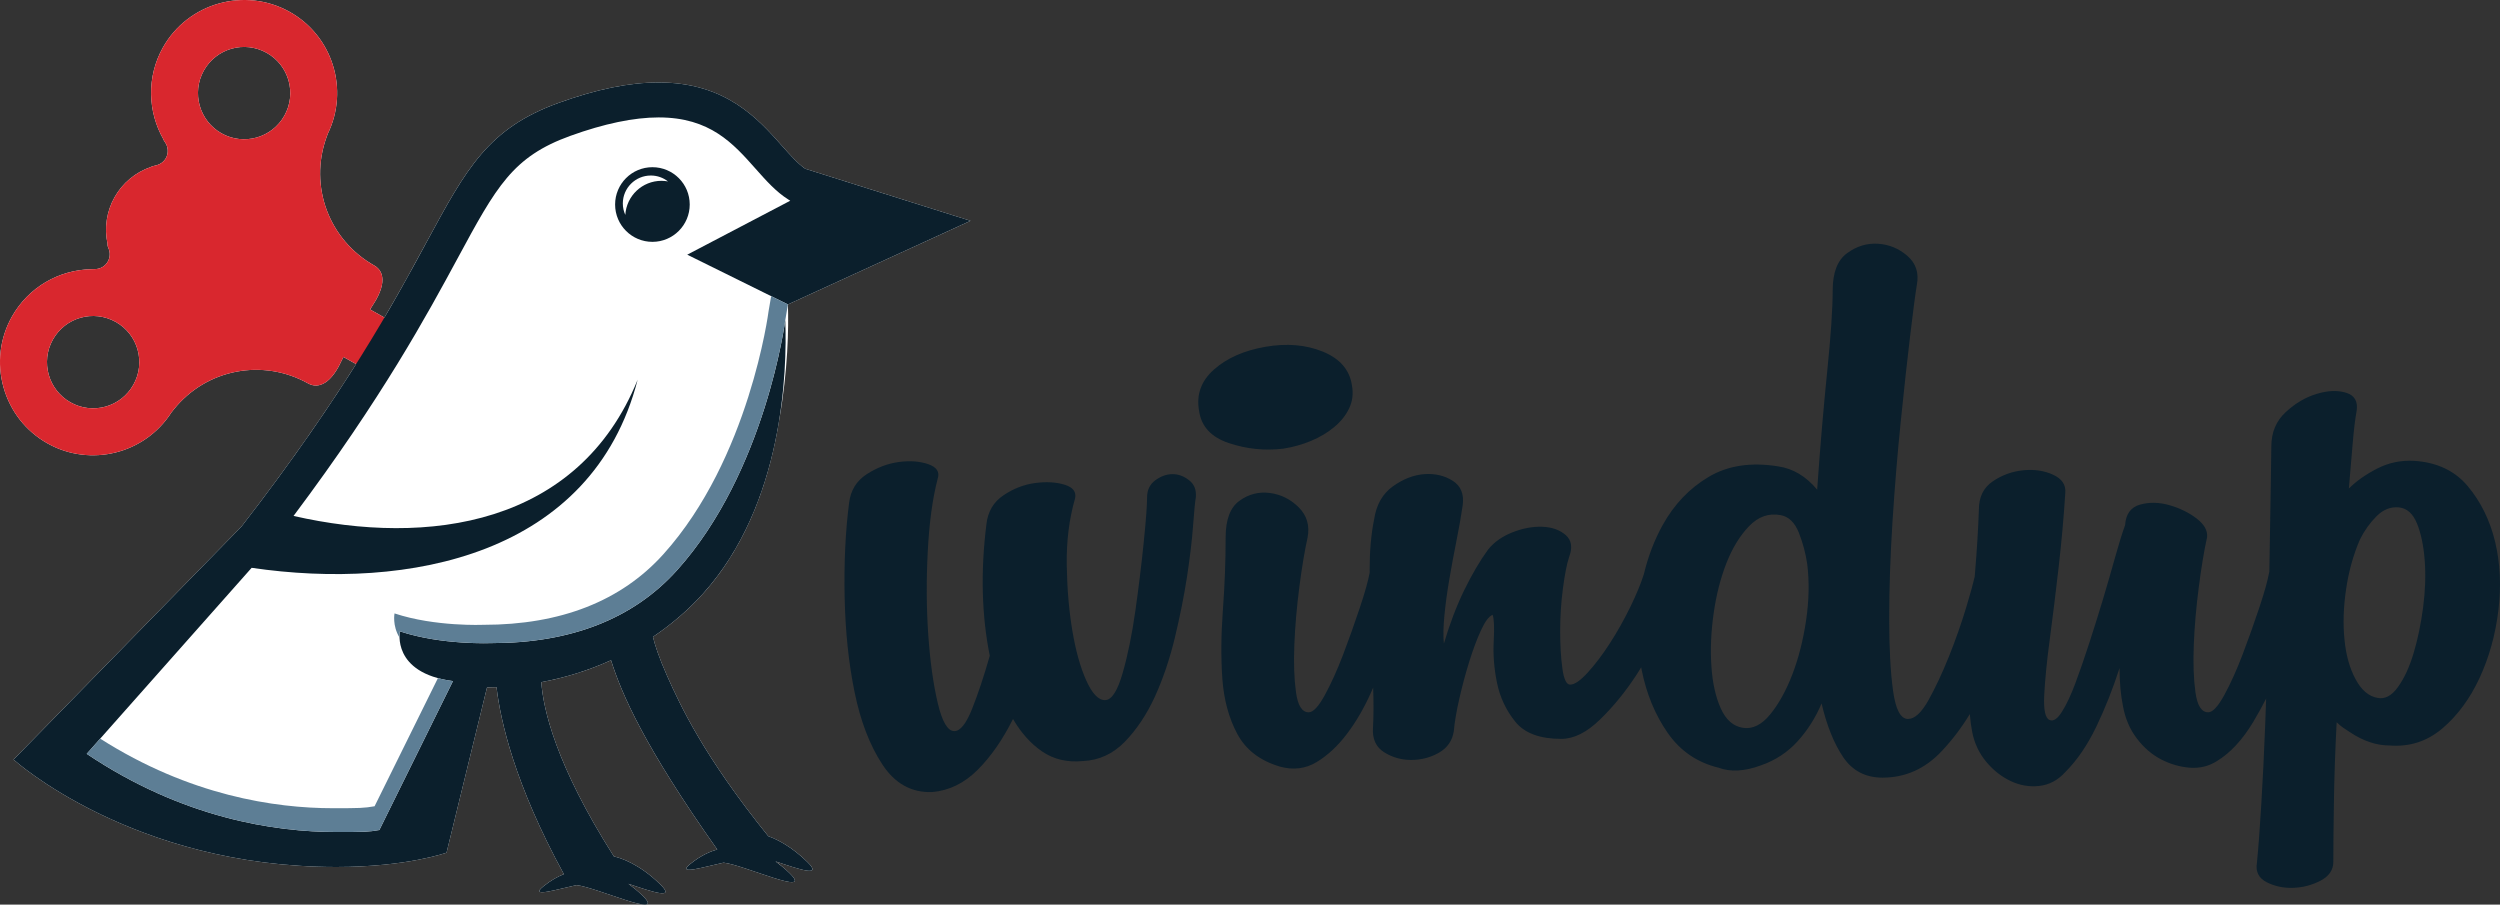 <?xml version="1.0" encoding="utf-8"?>
<!-- Generator: Adobe Illustrator 16.0.0, SVG Export Plug-In . SVG Version: 6.00 Build 0)  -->
<!DOCTYPE svg PUBLIC "-//W3C//DTD SVG 1.1//EN" "http://www.w3.org/Graphics/SVG/1.1/DTD/svg11.dtd">
<svg version="1.1" id="Layer_1" xmlns="http://www.w3.org/2000/svg" xmlns:xlink="http://www.w3.org/1999/xlink" x="0px" y="0px"
	 viewBox="0 0 600 217.106" enable-background="new 0 0 600 217.106" xml:space="preserve">
<rect x="0" y="0" width="600" height="217.106" fill="#333333" stroke="none"/>
<g>
	<path fill="#FFFFFF" d="M184.386,200.686c-15.457-19.158-21.059-31.266-24.235-38.371c-2.06-4.614-3.012-7.672-3.445-9.468
		c4.515-3.035,8.558-6.525,12.027-10.383c11.156-12.402,16.154-28.292,18.304-41.863c2.066-11.657,2.268-22.007,2.06-27.536
		l43.832-20.068l-39.67-12.495c-1.817-1.253-3.598-3.275-5.648-5.587c-5.666-6.377-13.416-15.125-29.526-15.125
		c-7.011,0-14.886,1.605-24.053,4.913c-16.898,6.105-22.116,15.773-31.605,33.316c-2.754,5.098-6.009,11.121-10.16,18.19
		l-3.448-1.934l1.169-1.866c0-0.003,0.117-0.182,0.281-0.472c3.064-5.47,0.729-7.556-0.413-8.197
		c-10.896-6.114-15.729-19.058-11.499-30.773l0.311-0.859c5.177-10.625,1.166-23.475-9.132-29.252
		c-10.746-6.032-24.4-2.197-30.436,8.546c-1.928,3.439-2.912,7.335-2.836,11.271c0.067,3.77,1.09,7.493,2.965,10.781l0.008,0.041
		c0.006,0.026,0.027,0.178,0.328,0.583c0.83,1.137,0.923,2.66,0.238,3.891c-0.443,0.789-1.178,1.371-2.074,1.646
		c-0.07,0.021-0.141,0.044-0.211,0.053c-0.156,0.035-0.322,0.076-0.469,0.121c-0.521,0.084-0.738,0.219-0.809,0.266
		c-3.732,1.289-6.844,3.876-8.754,7.292c-1.911,3.396-2.497,7.38-1.67,11.218c-0.018,0.047-0.088,0.328,0.217,1.014
		c0.457,1.046,0.398,2.212-0.165,3.202c-0.609,1.102-1.764,1.778-3.07,1.802c-0.103,0-0.214,0-0.326,0
		c-0.088,0.009-0.178,0.012-0.266,0.012c-0.182-0.012-0.287,0-0.32,0.015c-3.834,0.082-7.584,1.146-10.875,3.07
		c-3.398,1.99-6.214,4.861-8.145,8.303c-2.918,5.194-3.636,11.232-2.018,16.983c1.62,5.754,5.37,10.529,10.57,13.453
		c10.289,5.771,23.355,2.502,29.725-7.441l0.574-0.724c7.802-9.708,21.368-12.325,32.256-6.225c0.519,0.296,1.585,0.727,2.897,0.336
		c1.544-0.459,2.998-1.88,4.322-4.242c0.161-0.293,0.252-0.489,0.252-0.489l0.978-1.969l3.045,1.711
		c-6.876,10.893-15.721,23.783-27.507,38.991L3.25,182.293c0,0,28.441,25.784,77.484,25.784c16.904,0,26.431-3.436,26.431-3.436
		l9.715-39.656c0.762-0.012,1.529-0.029,2.285-0.064c0.935,7.977,4.333,23.262,16.163,44.874c-1.368,0.536-3.059,1.423-4.951,2.958
		c-3.489,2.812,3.521,0.625,7.983-0.328c4.837,0.521,21.873,8.382,15.85,2.52c-1.184-1.143-2.309-2.042-3.384-2.833
		c5.821,1.977,11.493,3.881,7.617,0.117c-5.074-4.939-9.451-6.32-11.112-6.686c-14.036-22.084-16.978-35.523-17.417-41.828
		c5.903-1.098,11.525-2.885,16.731-5.258c2.531,8.045,7.925,20.576,25.503,45.434c-1.473,0.381-3.791,1.283-6.486,3.459
		c-3.496,2.828,3.531,0.636,7.996-0.313c4.848,0.524,21.855,8.373,15.838,2.52c-1.178-1.146-2.303-2.048-3.387-2.836
		c5.824,1.977,11.496,3.875,7.617,0.117C189.947,203.158,186.566,201.471,184.386,200.686z M32.009,92.34
		c-2.99,5.338-9.74,7.228-15.072,4.236c-5.335-2.994-7.236-9.747-4.24-15.079c2.989-5.338,9.742-7.236,15.08-4.233
		C33.109,80.252,35.01,87,32.009,92.34z M68.247,27.765c-2.988,5.331-9.741,7.23-15.073,4.239c-5.335-3-7.233-9.748-4.245-15.082
		c3-5.332,9.744-7.23,15.082-4.233C69.343,15.68,71.241,22.429,68.247,27.765z"/>
	<path fill="#0B1F2C" d="M281.408,113.791c-1.418,0-2.789,0.498-4.12,1.465c-1.329,0.979-1.991,2.35-1.991,4.125
		c0,1.951-0.27,5.537-0.803,10.77c-0.527,5.227-1.195,10.676-1.992,16.342c-0.797,5.678-1.816,10.682-3.059,15.023
		c-1.242,4.342-2.66,6.516-4.253,6.516s-3.1-1.599-4.518-4.787c-1.424-3.188-2.525-7.178-3.322-11.965s-1.242-10.008-1.33-15.686
		c-0.088-5.672,0.568-10.986,1.992-15.955c0.357-1.594-0.486-2.695-2.525-3.316s-4.389-0.75-7.043-0.398
		c-2.66,0.352-5.18,1.324-7.576,2.924c-2.396,1.594-3.768,3.896-4.119,6.908c-1.424,11.344-1.16,21.896,0.797,31.635
		c-1.424,4.971-2.836,9.225-4.254,12.77c-1.418,3.545-2.836,5.309-4.254,5.309c-1.594,0-2.924-2.256-3.984-6.773
		c-1.066-4.523-1.828-9.972-2.268-16.35c-0.439-6.387-0.486-13.031-0.123-19.936c0.346-6.914,1.148-12.771,2.391-17.552
		c0.527-1.594-0.234-2.739-2.268-3.457c-2.033-0.703-4.382-0.879-7.037-0.524c-2.666,0.352-5.232,1.321-7.711,2.918
		c-2.484,1.6-3.902,3.908-4.254,6.914c-0.891,6.914-1.242,14.487-1.066,22.731c0.176,8.238,0.973,15.824,2.396,22.725
		c1.412,6.914,3.627,12.68,6.645,17.285c3.012,4.605,6.996,6.82,11.965,6.645c4.072-0.357,7.705-2.127,10.893-5.314
		c3.199-3.193,6.029-7.266,8.508-12.229c1.951,3.363,4.301,5.977,7.049,7.84c2.748,1.864,5.982,2.613,9.703,2.262
		c3.896-0.176,7.266-1.729,10.101-4.652c2.83-2.924,5.224-6.516,7.181-10.77c1.942-4.254,3.536-8.94,4.784-14.085
		c1.236-5.139,2.209-10.014,2.927-14.625c0.7-4.605,1.198-8.684,1.459-12.229c0.264-3.545,0.483-5.851,0.668-6.908
		c0.17-1.775-0.357-3.146-1.603-4.125C284.15,114.289,282.826,113.791,281.408,113.791z"/>
	<path fill="#0B1F2C" d="M307.985,107.68c2.297-0.357,4.518-0.973,6.645-1.863c2.127-0.879,3.984-1.992,5.584-3.322
		c1.594-1.324,2.795-2.83,3.592-4.518c0.797-1.682,1.02-3.498,0.668-5.449c-0.539-3.72-2.842-6.421-6.92-8.109
		c-4.078-1.682-8.684-2.08-13.822-1.195c-5.145,0.891-9.264,2.707-12.363,5.449c-3.105,2.748-4.3,6.07-3.585,9.966
		c0.527,3.727,2.917,6.299,7.171,7.711C299.214,107.768,303.544,108.213,307.985,107.68z"/>
	<path fill="#0B1F2C" d="M598.824,130.01c-1.242-5.133-3.422-9.568-6.527-13.289c-3.093-3.727-7.395-5.754-12.891-6.117
		c-3.19-0.176-6.154,0.445-8.906,1.863c-2.742,1.418-5.006,3.012-6.775,4.781c0.352-4.072,0.668-7.711,0.926-10.898
		c0.27-3.188,0.574-5.754,0.938-7.711c0.352-2.297-0.492-3.762-2.531-4.383s-4.383-0.533-7.043,0.27
		c-2.66,0.797-5.145,2.25-7.441,4.383c-2.307,2.121-3.455,4.875-3.455,8.238c0,1.594-0.047,4.652-0.129,9.176
		c-0.094,4.523-0.188,9.879-0.27,16.084c-0.023,1.588-0.046,3.205-0.082,4.857c-0.012,0.07-0.035,0.123-0.059,0.193
		c-0.352,1.951-1.148,4.787-2.391,8.502c-1.242,3.727-2.566,7.441-3.984,11.168c-1.418,3.727-2.883,6.956-4.383,9.703
		c-1.512,2.754-2.789,4.119-3.855,4.119c-1.594,0-2.62-1.593-3.059-4.787c-0.445-3.188-0.574-6.996-0.397-11.426
		c0.175-4.432,0.573-9.041,1.199-13.822c0.616-4.787,1.272-8.771,1.987-11.965c0.176-1.602-0.668-3.102-2.52-4.52
		c-1.863-1.418-4.031-2.482-6.515-3.191c-2.489-0.709-4.829-0.75-7.043-0.135c-2.226,0.619-3.418,2.262-3.594,4.922
		c-0.708,1.951-1.509,4.518-2.396,7.711c-0.891,3.188-1.852,6.557-2.918,10.102c-1.061,3.54-2.18,7.09-3.328,10.629
		c-1.148,3.551-2.262,6.738-3.316,9.574c-1.062,2.836-2.128,5.098-3.198,6.773c-1.056,1.693-2.04,2.356-2.918,1.998
		c-1.067-0.352-1.513-2.344-1.337-5.982c0.188-3.627,0.621-8.109,1.337-13.43c0.702-5.311,1.417-11.068,2.125-17.273
		c0.71-6.205,1.237-12.141,1.594-17.812c0.176-1.951-0.801-3.41-2.923-4.383c-2.133-0.973-4.523-1.336-7.184-1.066
		c-2.655,0.27-5.098,1.154-7.301,2.66c-2.227,1.506-3.327,3.762-3.327,6.773c-0.177,4.963-0.493,10.02-0.927,15.158
		c-0.035,0.328-0.047,0.645-0.082,0.973c-0.41,1.764-1.09,4.219-2.051,7.406c-1.155,3.809-2.52,7.706-4.113,11.689
		c-1.601,3.99-3.241,7.488-4.922,10.506c-1.683,3.012-3.323,4.518-4.917,4.518c-1.774,0-2.97-2.262-3.591-6.785
		c-0.621-4.518-0.926-10.318-0.926-17.408c0-7.084,0.27-14.795,0.79-23.127c0.531-8.332,1.202-16.395,1.999-24.199
		c0.797-7.793,1.547-14.66,2.262-20.601c0.703-5.93,1.235-9.967,1.594-12.094c0.532-2.83-0.223-5.139-2.262-6.914
		c-2.039-1.772-4.383-2.742-7.043-2.924c-2.66-0.17-5.147,0.58-7.447,2.268c-2.303,1.682-3.451,4.646-3.451,8.9
		c0,4.436-0.452,10.986-1.336,19.67c-0.879,8.689-1.688,18.082-2.391,28.183c-2.66-3.188-5.754-5.051-9.308-5.584
		c-6.562-1.061-12.141-0.217-16.746,2.525c-4.612,2.748-8.285,6.604-11.033,11.566c-1.992,3.598-3.486,7.527-4.506,11.775
		c-0.703,2.229-1.77,4.816-3.199,7.76c-1.512,3.103-3.152,6.033-4.922,8.775c-1.77,2.75-3.551,5.1-5.32,7.045
		c-1.77,1.957-3.188,2.93-4.254,2.93c-0.885,0-1.5-1.289-1.857-3.855s-0.533-5.59-0.533-9.047c0-3.451,0.223-6.861,0.668-10.23
		c0.439-3.363,0.933-5.848,1.462-7.441c0.885-2.303,0.621-4.078-0.8-5.32c-1.412-1.236-3.281-1.898-5.577-1.992
		c-2.315-0.088-4.699,0.352-7.179,1.324c-2.484,0.979-4.436,2.355-5.854,4.125c-1.951,2.66-3.85,5.895-5.713,9.703
		s-3.504,8.109-4.916,12.891c-0.182-1.764-0.135-4.025,0.129-6.773s0.662-5.672,1.195-8.771c0.533-3.105,1.107-6.205,1.729-9.311
		c0.621-3.094,1.107-5.883,1.465-8.373c0.352-2.654-0.445-4.611-2.391-5.848c-1.957-1.236-4.219-1.775-6.779-1.6
		c-2.578,0.176-5.104,1.16-7.582,2.93c-2.484,1.775-3.99,4.43-4.518,7.975c-0.715,3.545-1.066,7.535-1.066,11.959
		c0,0.258,0.012,0.527,0.012,0.785c-0.006,0-0.006,0.012-0.012,0.018c-0.352,1.951-1.148,4.787-2.391,8.502
		c-1.242,3.727-2.566,7.441-3.984,11.168c-1.424,3.73-2.883,6.958-4.389,9.706c-1.506,2.754-2.795,4.119-3.855,4.119
		c-1.594,0-2.613-1.594-3.053-4.787c-0.445-3.188-0.58-6.995-0.398-11.428c0.176-4.429,0.574-9.041,1.195-13.822
		c0.616-4.787,1.283-8.771,1.992-11.965c0.527-2.83-0.176-5.221-2.127-7.178c-1.951-1.945-4.254-3.1-6.908-3.457
		c-2.66-0.352-5.104,0.27-7.312,1.863c-2.221,1.594-3.328,4.518-3.328,8.771c0,5.672-0.223,11.479-0.662,17.408
		c-0.439,5.941-0.486,11.438-0.135,16.488c0.363,5.051,1.547,9.48,3.592,13.289c2.033,3.814,5.449,6.434,10.236,7.852
		c3.188,0.879,6.111,0.527,8.771-1.066c2.654-1.6,5.092-3.853,7.307-6.785c2.215-2.924,4.166-6.285,5.854-10.102
		c0.152-0.34,0.287-0.674,0.439-1.014c0.129,3.709,0.117,6.943-0.041,9.656c-0.182,2.654,0.703,4.611,2.654,5.848
		c1.951,1.242,4.125,1.863,6.516,1.863s4.605-0.574,6.645-1.729c2.033-1.154,3.234-2.883,3.586-5.191
		c0.182-2.121,0.621-4.734,1.336-7.84c0.703-3.094,1.5-6.064,2.391-8.906c0.888-2.835,1.816-5.32,2.789-7.441
		c0.976-2.127,1.904-3.363,2.789-3.721c0.357,0.885,0.445,2.971,0.275,6.246c-0.182,3.281,0.082,6.65,0.791,10.107
		c0.709,3.451,2.168,6.557,4.383,9.299c2.215,2.754,5.897,4.119,11.039,4.119c3.015,0,6.12-1.547,9.308-4.652
		c3.188-3.094,6.111-6.68,8.771-10.764c0.381-0.58,0.729-1.166,1.096-1.752c0.035,0.188,0.064,0.375,0.1,0.551
		c1.154,5.766,3.229,10.816,6.246,15.158c3.012,4.348,7.09,7.131,12.229,8.379c2.836,1.061,6.205,0.885,10.102-0.539
		c3.548-1.236,6.518-3.188,8.906-5.848c2.396-2.66,4.294-5.666,5.712-9.041c1.249,5.32,2.974,9.622,5.188,12.896
		c2.215,3.275,5.367,4.916,9.443,4.916c5.484,0,10.231-2.121,14.217-6.381c2.555-2.719,4.795-5.678,6.727-8.877
		c0.136,1.617,0.328,3.082,0.586,4.356c0.527,2.66,1.636,5.013,3.316,7.052c1.688,2.03,3.633,3.586,5.854,4.643
		c2.214,1.066,4.517,1.465,6.907,1.201c2.402-0.264,4.477-1.377,6.252-3.322c2.83-2.836,5.314-6.469,7.441-10.895
		c2.127-4.43,3.988-9.129,5.584-14.094c0,3.368,0.27,6.383,0.799,9.034c0.531,3.021,1.639,5.631,3.326,7.849
		c1.676,2.215,3.633,3.899,5.842,5.051c2.215,1.145,4.529,1.812,6.92,1.998c2.391,0.17,4.559-0.357,6.504-1.603
		c3.188-1.942,6.07-5.051,8.648-9.305c1.111-1.857,2.154-3.756,3.141-5.678c-0.07,2.086-0.141,4.154-0.223,6.205
		c-0.271,6.914-0.574,13.295-0.939,19.143c-0.34,5.857-0.703,10.547-1.055,14.092c-0.352,2.121,0.445,3.674,2.391,4.652
		c1.943,0.973,4.076,1.418,6.373,1.324c2.312-0.082,4.48-0.656,6.52-1.723c2.035-1.066,3.059-2.572,3.059-4.518
		c0-3.545,0.047-8.291,0.141-14.227c0.082-5.936,0.305-12.363,0.656-19.271c0.539,0.527,1.066,0.973,1.594,1.33
		c0.539,0.357,1.078,0.709,1.607,1.061c3.186,2.128,6.375,3.188,9.557,3.188c4.781,0.363,9-1.014,12.639-4.119
		c3.633-3.093,6.598-7.131,8.903-12.088c2.296-4.968,3.812-10.37,4.515-16.224C600.324,140.645,600.055,135.154,598.824,130.01z
		 M433.461,148.889c-0.709,4.787-1.816,9.129-3.316,13.025c-1.511,3.896-3.281,7.096-5.32,9.568
		c-2.038,2.484-4.222,3.551-6.519,3.193c-2.309-0.357-4.078-1.904-5.317-4.652c-1.23-2.748-1.992-6.111-2.25-10.102
		c-0.272-3.99-0.104-8.2,0.524-12.629c0.621-4.43,1.644-8.467,3.062-12.1c1.419-3.633,3.231-6.604,5.449-8.906
		c2.215-2.3,4.736-3.188,7.579-2.654c1.948,0.354,3.401,1.772,4.386,4.248c0.973,2.49,1.629,4.969,1.992,7.447
		C434.258,139.584,434.169,144.102,433.461,148.889z M581.539,145.836c-0.527,3.979-1.289,7.611-2.264,10.893
		c-0.974,3.281-2.216,5.988-3.729,8.109c-1.5,2.121-3.141,3.012-4.909,2.66c-2.133-0.357-3.901-1.863-5.319-4.523
		c-1.418-2.654-2.311-5.848-2.648-9.574c-0.375-3.715-0.234-7.705,0.387-11.953c0.621-4.26,1.723-8.244,3.328-11.965
		c1.066-2.133,2.391-3.99,3.984-5.584c1.594-1.6,3.365-2.302,5.32-2.127c1.943,0.176,3.409,1.465,4.383,3.85
		c0.975,2.396,1.594,5.367,1.862,8.912S582.064,141.84,581.539,145.836z"/>
	<g>
		<path fill="#0B1F2C" d="M147.626,49.086c0,4.942,4.008,8.959,8.953,8.959s8.954-4.017,8.954-8.959
			c0-4.951-4.008-8.958-8.954-8.958S147.626,44.135,147.626,49.086z"/>
		<path fill="#FFFFFF" d="M158.759,43.397c0.527,0,1.055,0.059,1.559,0.146c-1.137-0.888-2.566-1.418-4.119-1.418
			c-3.709,0-6.721,3.006-6.721,6.709c0,0.979,0.217,1.901,0.598,2.742C150.345,47.018,154.125,43.397,158.759,43.397z"/>
		<path fill="#D9272E" d="M99.149,80.077l-10.336-5.801l1.172-1.863c0-0.006,0.117-0.182,0.281-0.475
			c3.064-5.47,0.729-7.556-0.416-8.197c-10.89-6.111-15.724-19.055-11.496-30.773l0.313-0.855
			c5.174-10.629,1.166-23.479-9.135-29.256c-10.746-6.029-24.398-2.2-30.433,8.546c-1.93,3.439-2.912,7.335-2.836,11.271
			c0.062,3.77,1.09,7.493,2.965,10.781l0.006,0.041c0.006,0.026,0.029,0.182,0.328,0.586c0.832,1.137,0.926,2.657,0.24,3.891
			c-0.446,0.785-1.18,1.371-2.074,1.643c-0.07,0.021-0.144,0.041-0.211,0.056c-0.158,0.035-0.322,0.076-0.471,0.117
			c-0.519,0.088-0.736,0.223-0.809,0.27c-3.732,1.289-6.844,3.873-8.754,7.289c-1.911,3.398-2.497,7.383-1.67,11.221
			c-0.018,0.047-0.088,0.328,0.217,1.014c0.457,1.043,0.398,2.209-0.165,3.199c-0.609,1.102-1.764,1.781-3.07,1.805
			c-0.103,0-0.217,0-0.326,0c-0.091,0.006-0.178,0.012-0.266,0.012c-0.182-0.012-0.287,0-0.322,0.012
			c-3.832,0.082-7.582,1.148-10.875,3.07c-3.396,1.993-6.211,4.864-8.145,8.303l0,0c-2.918,5.197-3.633,11.232-2.016,16.986
			c1.617,5.754,5.367,10.529,10.57,13.453c10.289,5.771,23.355,2.502,29.725-7.441l0.574-0.727
			c7.799-9.708,21.368-12.322,32.256-6.222c0.516,0.293,1.582,0.726,2.897,0.333c1.547-0.457,3-1.88,4.322-4.242
			c0.158-0.293,0.252-0.486,0.252-0.486l0.981-1.969l9.882,5.552L99.149,80.077z M32.007,92.34
			c-2.985,5.338-9.735,7.23-15.067,4.236c-5.338-2.994-7.236-9.744-4.243-15.076c2.989-5.338,9.745-7.236,15.083-4.236
			C33.109,80.252,35.007,87.002,32.007,92.34z M68.25,27.765c-2.988,5.331-9.744,7.23-15.076,4.242
			c-5.333-3-7.23-9.751-4.242-15.082c3-5.332,9.744-7.23,15.082-4.236C69.346,15.683,71.244,22.433,68.25,27.765z"/>
		<path fill="#0B1F2C" d="M184.389,200.686c-15.457-19.154-21.059-31.266-24.235-38.367c-2.062-4.617-3.013-7.676-3.445-9.469
			c4.512-3.035,8.555-6.527,12.024-10.383c19.324-21.48,20.191-53.437,19.734-65.648c0,0-4.711,36.421-26.004,60.07
			c-10.436,11.578-25.395,17.461-44.476,17.461h-0.012c0,0-11.965,0.516-21.996-2.824c0,0-2.051,9.984,12.729,11.941l-17.66,35.736
			c-2.613,0.463-3.609,0.48-10.312,0.48c-14.836,0-36.955-3.334-59.924-18.762l39.58-44.645c37.582,5.514,81.738-2.93,92.642-45.146
			c-14.197,35.068-50.314,40.063-82.587,32.695c21.351-28.494,32.074-48.322,39.369-61.811
			c9.328-17.256,13.189-24.398,27.064-29.408c8.127-2.936,15.27-4.424,21.205-4.424c12.334,0,17.877,6.252,23.245,12.305
			c2.52,2.842,4.898,5.531,7.863,7.395l0.463,0.293l-24.721,12.949l24.164,11.941l43.829-20.068L193.257,40.5
			c-1.814-1.254-3.598-3.275-5.646-5.584c-5.666-6.381-13.418-15.128-29.526-15.128c-7.014,0-14.889,1.605-24.053,4.916
			c-16.898,6.105-22.119,15.773-31.605,33.316c-7.793,14.426-19.576,36.229-44.467,68.344L3.25,182.293
			c0,0,28.441,25.787,77.484,25.787c16.904,0,26.435-3.439,26.435-3.439l9.715-39.656c0.762-0.012,1.529-0.029,2.285-0.064
			c0.932,7.98,4.33,23.264,16.16,44.877c-1.365,0.533-3.062,1.423-4.951,2.958c-3.486,2.812,3.519,0.621,7.986-0.328
			c4.834,0.521,21.873,8.381,15.849,2.521c-1.183-1.145-2.308-2.045-3.386-2.836c5.824,1.978,11.496,3.885,7.617,0.117
			c-5.074-4.939-9.451-6.316-11.109-6.688c-14.039-22.084-16.98-35.52-17.42-41.824c5.906-1.102,11.525-2.889,16.734-5.262
			c2.531,8.045,7.922,20.578,25.5,45.436c-1.473,0.381-3.791,1.281-6.486,3.463c-3.493,2.822,3.533,0.633,7.998-0.316
			c4.846,0.527,21.855,8.373,15.838,2.52c-1.178-1.143-2.303-2.045-3.387-2.836c5.824,1.98,11.496,3.879,7.617,0.117
			C189.949,203.158,186.568,201.471,184.389,200.686z"/>
		<g>
			<path fill="#5D7E95" d="M159.216,133.01c-10.125,11.244-24.65,16.945-43.166,16.945c-0.006,0-0.006,0-0.012,0
				c0,0-11.613,0.504-21.349-2.736c0,0-0.586,2.883,1.201,5.812c-0.029-0.92,0.088-1.506,0.088-1.506
				c10.031,3.34,21.996,2.822,21.996,2.822h0.012c19.081,0,34.04-5.883,44.476-17.461c20.426-22.682,25.583-57.1,25.981-59.883
				l0.656-3.938l-4.021-1.992l-0.621,3.621C184.459,74.698,179.895,110.053,159.216,133.01z"/>
			<path fill="#5D7E95" d="M79.893,193.971c-13.898,0-34.383-3.023-55.848-16.699l-3.232,3.65
				c22.969,15.428,45.088,18.762,59.924,18.762c6.703,0,7.699-0.018,10.312-0.48l17.66-35.736c-1.336-0.176-2.532-0.422-3.609-0.715
				L89.9,193.502C87.354,193.947,86.396,193.971,79.893,193.971z"/>
		</g>
	</g>
</g>
</svg>
